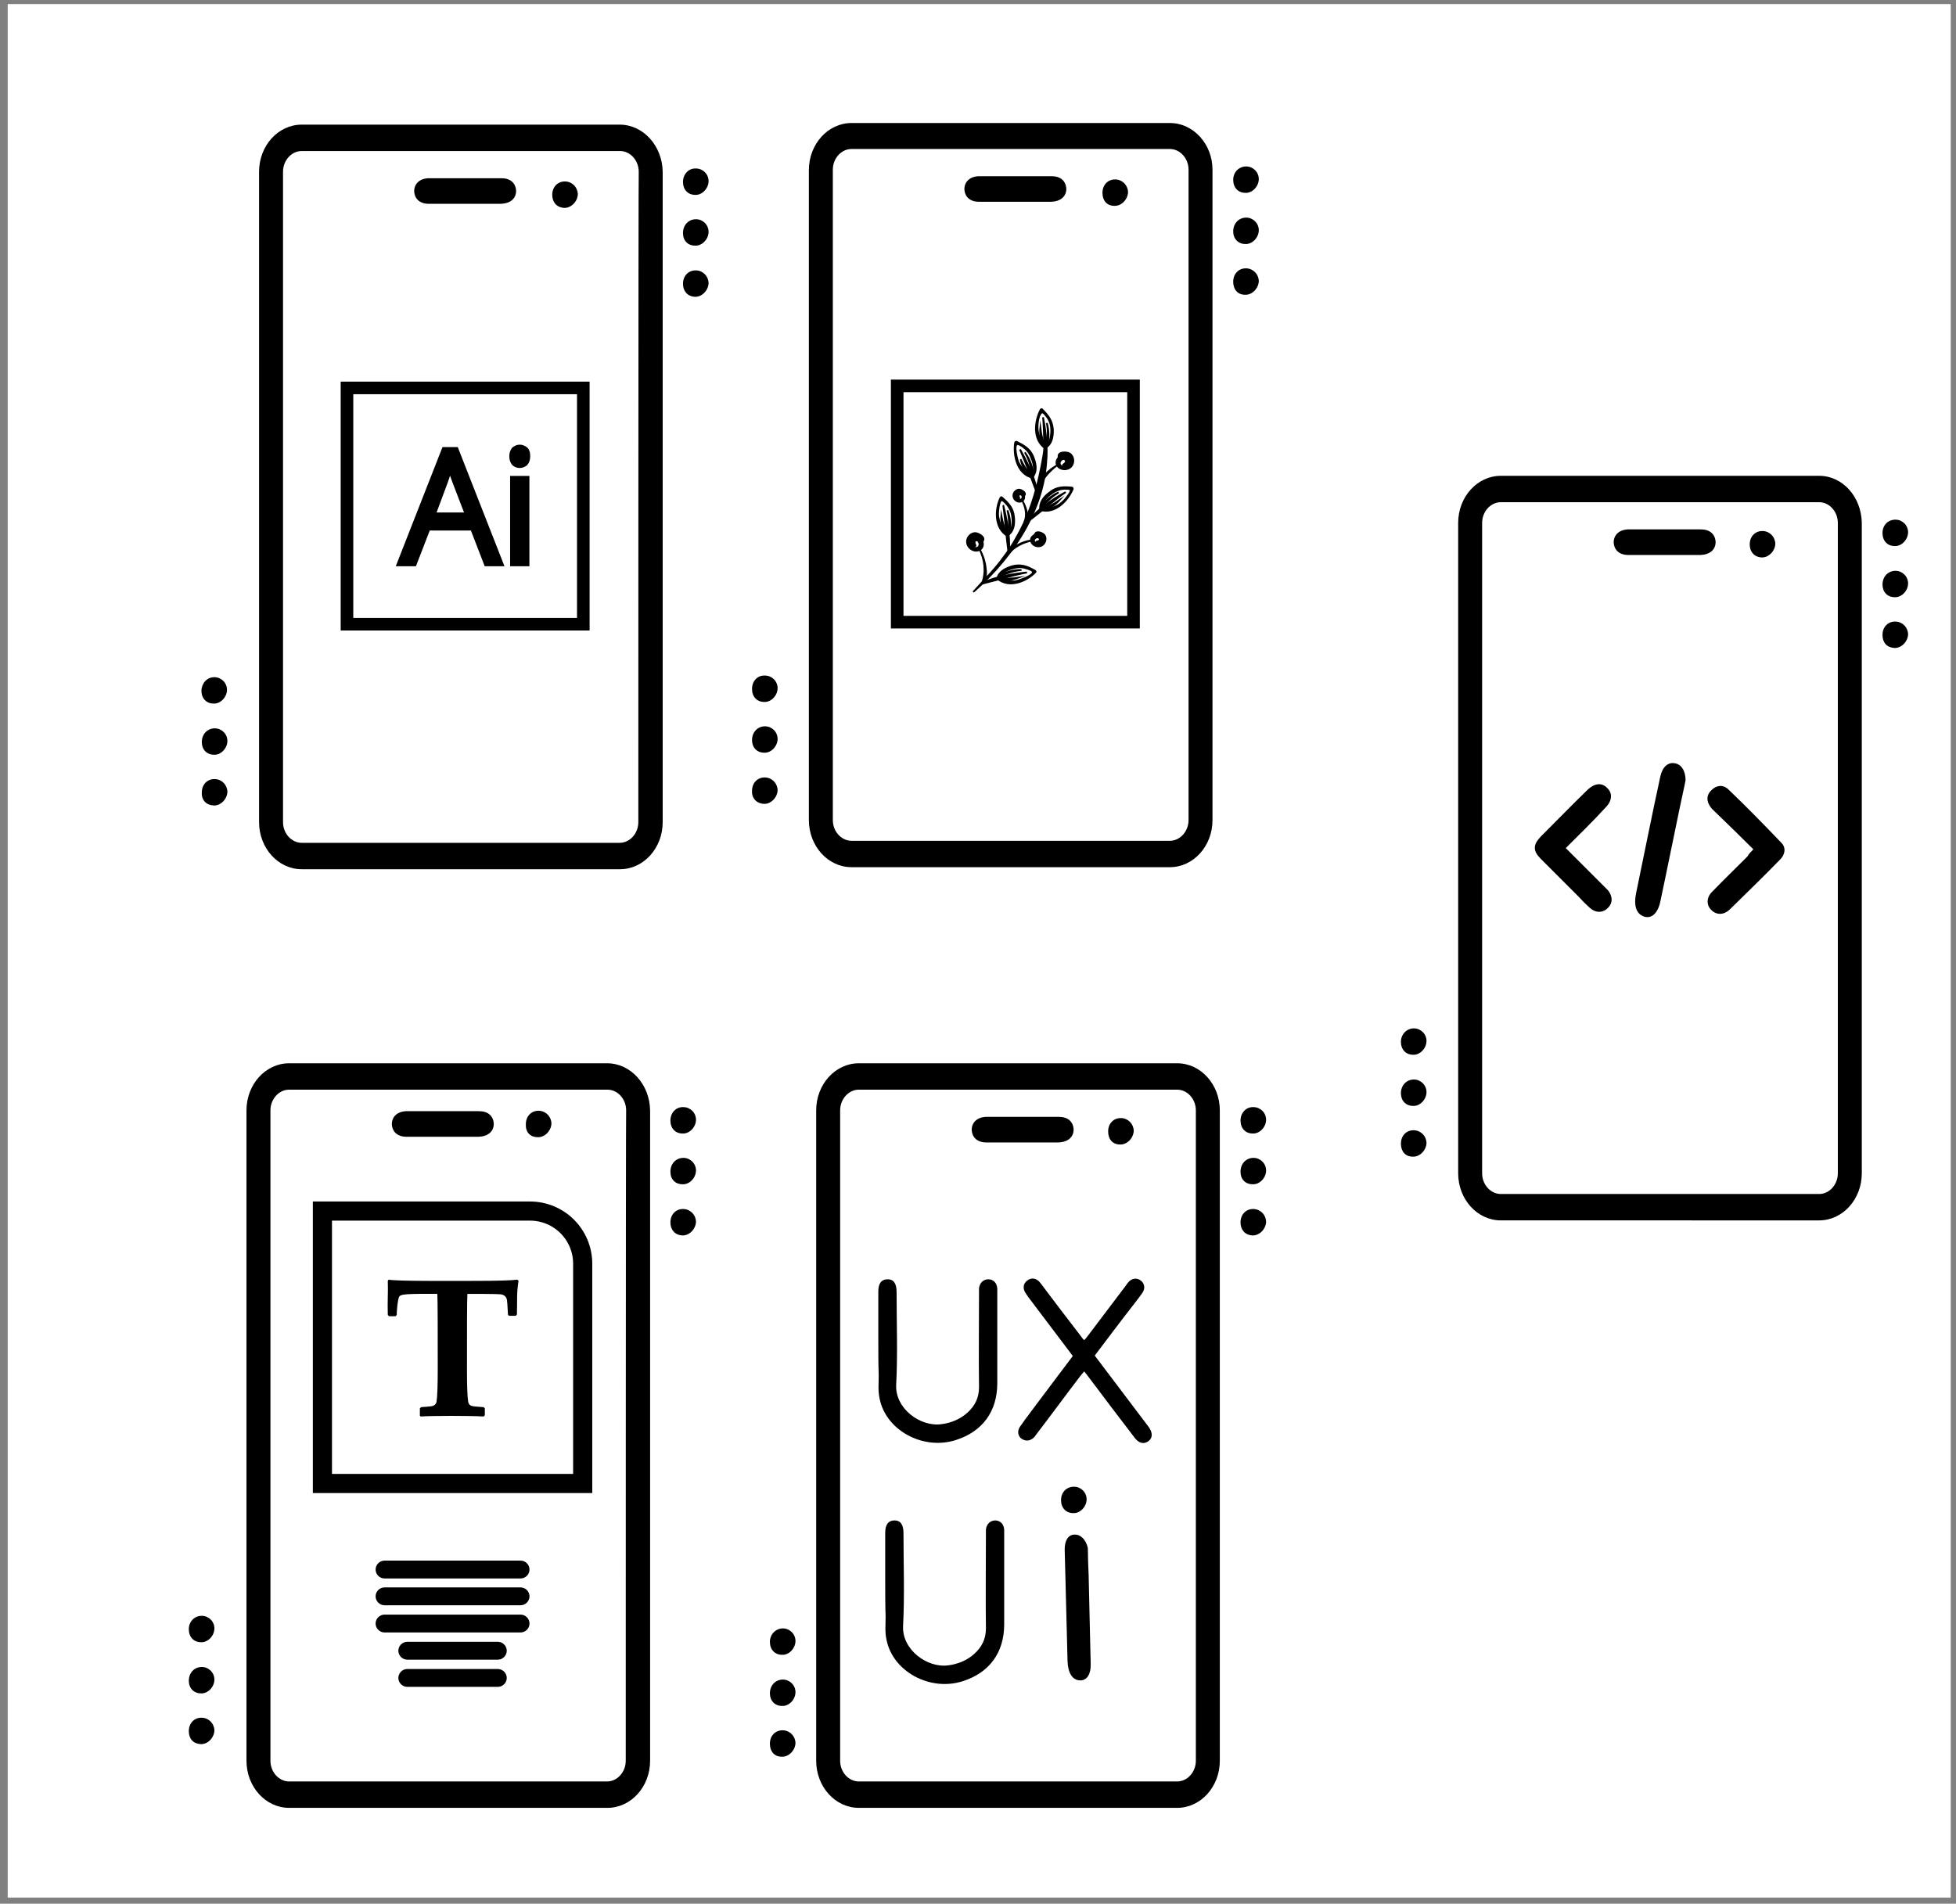 <?xml version="1.0" encoding="utf-8"?>
<!-- Generator: Adobe Illustrator 27.2.0, SVG Export Plug-In . SVG Version: 6.00 Build 0)  -->
<svg version="1.1" id="Layer_1" xmlns="http://www.w3.org/2000/svg" xmlns:xlink="http://www.w3.org/1999/xlink" x="0px" y="0px"
	 viewBox="0 0 481.7 468.9" style="enable-background:new 0 0 481.7 468.9;" xml:space="preserve">
<rect x="0" y="0" width="481.7" height="468.9" fill="#808080" stroke="none"/>
<style type="text/css">
	.st0{fill:#FFFFFF;}
	.st1{fill:none;stroke:#000000;stroke-width:4.713;stroke-linecap:round;stroke-miterlimit:10;}
	.st2{stroke:#000000;stroke-width:1.551;stroke-miterlimit:10;}
	.st3{stroke:#000000;stroke-width:0.433;stroke-miterlimit:10;}
</style>
<rect x="1.9" y="1" class="st0" width="478.5" height="466.4"/>
<path d="M385.6,208.9c3.1,3.1,6,6,8.9,8.9c0.5,0.5,1,1,1.5,1.5c1.2,1.5,1.2,3.2-0.1,4.4c-1.2,1.2-3,1.2-4.4-0.1
	c-1-0.9-1.9-1.8-2.8-2.8c-3.1-3.1-6.2-6.2-9.3-9.3c-1.9-1.9-1.9-3.4,0-5.4c3.9-3.9,7.7-7.8,11.6-11.6c1.7-1.6,3.5-1.8,4.8-0.4
	c1.4,1.3,1.2,3.2-0.4,4.8C392.3,202.3,389,205.5,385.6,208.9z"/>
<path d="M431.8,209.2c-3.2-3.2-6.3-6.2-9.4-9.2c-0.4-0.4-0.9-0.8-1.2-1.3c-1-1.4-1-2.9,0.3-4.1c1.2-1.2,2.8-1.4,4.1-0.2
	c4.5,4.3,8.8,8.7,13.1,13.2c1.2,1.2,0.9,2.9-0.3,4.1c-4.1,4.2-8.3,8.3-12.5,12.4c-1.4,1.3-3.2,1.3-4.4,0.1c-1.3-1.2-1.3-3.1,0.1-4.5
	c2.9-3,5.8-5.8,8.7-8.7C430.7,210.3,431.1,209.9,431.8,209.2z"/>
<path d="M415.1,192.2c-0.4,2.1-1,4.6-1.5,7.1c-1.6,7.6-3.1,15.2-4.7,22.7c-0.6,2.9-2.1,4.3-3.9,3.8c-2-0.6-2.7-2.6-2.1-5.7
	c2-9.6,3.9-19.3,6-28.9c0.5-2.3,1.9-3.5,3.5-3.2C414,188.2,415.1,189.8,415.1,192.2z"/>
<g>
	<path d="M448,117.2h-78.4c-5.8,0-10.5,5.2-10.5,11.6V289c0,6.4,4.7,11.6,10.5,11.6H448c5.8,0,10.5-5.2,10.5-11.6V128.8
		C458.4,122.4,453.8,117.2,448,117.2z M452.6,289c0,2.8-2.1,5.1-4.6,5.1h-78.4c-2.5,0-4.6-2.3-4.6-5.1V128.8c0-2.8,2.1-5.1,4.6-5.1
		H448c2.5,0,4.6,2.3,4.6,5.1C452.6,128.8,452.6,289,452.6,289z"/>
</g>
<path d="M409.8,136.7c-2.9,0-5.9,0-8.8,0c-2.2,0-3.5-1.2-3.6-3.1c0-1.8,1.3-3.1,3.5-3.2c6,0,12,0,18,0c2.2,0,3.5,1.2,3.6,3.1
	c0,1.9-1.4,3.1-3.7,3.2C415.8,136.7,412.8,136.7,409.8,136.7z"/>
<path class="st0" d="M466.8,128c-1.8,0-3.2,1.4-3.2,3.4c0,1.8,1.2,3.1,3,3.2c1.7,0,3.3-1.6,3.3-3.4C469.8,129.4,468.5,128,466.8,128
	z"/>
<path class="st0" d="M463.6,144c0,1.8,1.2,3.1,3,3.2c1.7,0,3.3-1.6,3.3-3.4c0-1.7-1.4-3.1-3.1-3.1C464.9,140.5,463.6,142,463.6,144z
	"/>
<path class="st0" d="M463.6,156.4c0,1.9,1.1,3.1,2.9,3.2c1.7,0.1,3.3-1.5,3.4-3.3c0-1.7-1.3-3.1-3-3.2
	C465,153,463.6,154.4,463.6,156.4z"/>
<path d="M466.8,128c1.7,0,3.1,1.4,3.1,3.1c0,1.8-1.6,3.5-3.3,3.4c-1.8,0-3-1.3-3-3.2C463.6,129.4,464.9,128,466.8,128z"/>
<path d="M463.6,144c0-2,1.4-3.4,3.2-3.4c1.7,0,3.1,1.4,3.1,3.1c0,1.8-1.6,3.5-3.3,3.4C464.8,147.1,463.6,145.8,463.6,144z"/>
<path d="M463.6,156.4c0-2,1.4-3.4,3.3-3.3c1.7,0.1,3,1.5,3,3.2c-0.1,1.8-1.7,3.4-3.4,3.3C464.7,159.5,463.6,158.3,463.6,156.4z"/>
<path class="st0" d="M348.2,253.3c-1.8,0-3.2,1.4-3.2,3.4c0,1.8,1.2,3.1,3,3.2c1.7,0,3.3-1.6,3.3-3.4
	C351.3,254.8,349.9,253.4,348.2,253.3z"/>
<path class="st0" d="M345,269.3c0,1.8,1.2,3.1,3,3.2c1.7,0,3.3-1.6,3.3-3.4c0-1.7-1.4-3.1-3.1-3.1C346.4,265.8,345,267.3,345,269.3z
	"/>
<path class="st0" d="M345,281.7c0,1.9,1.1,3.1,2.9,3.2c1.7,0.1,3.3-1.5,3.4-3.3c0-1.7-1.3-3.1-3-3.2
	C346.5,278.3,345.1,279.8,345,281.7z"/>
<path d="M348.2,253.3c1.7,0,3.1,1.4,3.1,3.1c0,1.8-1.6,3.5-3.3,3.4c-1.8,0-3-1.3-3-3.2C345,254.8,346.4,253.3,348.2,253.3z"/>
<path d="M345,269.3c0-2,1.4-3.4,3.2-3.4c1.7,0,3.1,1.4,3.1,3.1c0,1.8-1.6,3.5-3.3,3.4C346.2,272.4,345,271.1,345,269.3z"/>
<path d="M345,281.7c0-2,1.4-3.4,3.3-3.3c1.7,0.1,3,1.5,3,3.2c-0.1,1.8-1.7,3.4-3.4,3.3C346.1,284.9,345,283.6,345,281.7z"/>
<path d="M430.9,134.1c0-2,1.4-3.4,3.3-3.3c1.7,0.1,3,1.5,3,3.2c-0.1,1.8-1.7,3.4-3.4,3.3C432,137.2,430.9,135.9,430.9,134.1z"/>
<g>
	<g>
		<path d="M289.9,261.9h-78.4c-5.8,0-10.5,5.2-10.5,11.6v160.2c0,6.4,4.7,11.6,10.5,11.6h78.4c5.8,0,10.5-5.2,10.5-11.6V273.5
			C300.4,267.1,295.7,261.9,289.9,261.9z M294.5,433.7c0,2.8-2.1,5.1-4.6,5.1h-78.4c-2.5,0-4.6-2.3-4.6-5.1V273.5
			c0-2.8,2.1-5.1,4.6-5.1h78.4c2.5,0,4.6,2.3,4.6,5.1C294.5,273.5,294.5,433.7,294.5,433.7z"/>
	</g>
	<path d="M251.7,281.4c-2.9,0-5.9,0-8.8,0c-2.2,0-3.5-1.2-3.6-3.1c0-1.8,1.3-3.1,3.5-3.2c6,0,12,0,18,0c2.2,0,3.5,1.2,3.6,3.1
		c0,1.9-1.4,3.1-3.7,3.2C257.7,281.4,254.7,281.4,251.7,281.4z"/>
	<path class="st0" d="M308.7,272.7c-1.8,0-3.2,1.4-3.2,3.4c0,1.8,1.2,3.1,3,3.2c1.7,0,3.3-1.6,3.3-3.4
		C311.8,274.1,310.4,272.7,308.7,272.7z"/>
	<path class="st0" d="M305.5,288.6c0,1.8,1.2,3.1,3,3.2c1.7,0,3.3-1.6,3.3-3.4c0-1.7-1.4-3.1-3.1-3.1
		C306.9,285.2,305.5,286.6,305.5,288.6z"/>
	<path class="st0" d="M305.5,301.1c0,1.9,1.1,3.1,2.9,3.2c1.7,0.1,3.3-1.5,3.4-3.3c0-1.7-1.3-3.1-3-3.2
		C307,297.7,305.6,299.1,305.5,301.1z"/>
	<path d="M308.7,272.7c1.7,0,3.1,1.4,3.1,3.1c0,1.8-1.6,3.5-3.3,3.4c-1.8,0-3-1.3-3-3.2C305.5,274.1,306.9,272.6,308.7,272.7z"/>
	<path d="M305.5,288.6c0-2,1.4-3.4,3.2-3.4c1.7,0,3.1,1.4,3.1,3.1c0,1.8-1.6,3.5-3.3,3.4C306.7,291.7,305.5,290.5,305.5,288.6z"/>
	<path d="M305.5,301.1c0-2,1.4-3.4,3.3-3.3c1.7,0.1,3,1.5,3,3.2c-0.1,1.8-1.7,3.4-3.4,3.3C306.6,304.2,305.5,302.9,305.5,301.1z"/>
	<path class="st0" d="M192.8,401.1c-1.8,0-3.2,1.4-3.2,3.4c0,1.8,1.2,3.1,3,3.2c1.7,0,3.3-1.6,3.3-3.4
		C195.9,402.6,194.5,401.2,192.8,401.1z"/>
	<path class="st0" d="M189.6,417.1c0,1.8,1.2,3.1,3,3.2c1.7,0,3.3-1.6,3.3-3.4c0-1.7-1.4-3.1-3.1-3.1
		C191,413.6,189.6,415.1,189.6,417.1z"/>
	<path class="st0" d="M189.6,429.5c0,1.9,1.1,3.1,2.9,3.2c1.7,0.1,3.3-1.5,3.4-3.3c0-1.7-1.3-3.1-3-3.2
		C191.1,426.1,189.7,427.6,189.6,429.5z"/>
	<path d="M192.8,401.1c1.7,0,3.1,1.4,3.1,3.1c0,1.8-1.6,3.5-3.3,3.4c-1.8,0-3-1.3-3-3.2C189.6,402.6,191,401.1,192.8,401.1z"/>
	<path d="M189.6,417.1c0-2,1.4-3.4,3.2-3.4c1.7,0,3.1,1.4,3.1,3.1c0,1.8-1.6,3.5-3.3,3.4C190.8,420.2,189.6,418.9,189.6,417.1z"/>
	<path d="M189.6,429.5c0-2,1.4-3.4,3.3-3.3c1.7,0.1,3,1.5,3,3.2c-0.1,1.8-1.7,3.4-3.4,3.3C190.7,432.7,189.6,431.4,189.6,429.5z"/>
	<path d="M272.9,278.7c0-2,1.4-3.4,3.3-3.3c1.7,0.1,3,1.5,3,3.2c-0.1,1.8-1.7,3.4-3.4,3.3C274,281.9,272.9,280.6,272.9,278.7z"/>
	<path d="M269.6,333.9c3.3,4.4,6.6,8.7,9.9,13.1c1.1,1.5,2.3,3,3.4,4.5c1,1.4,1,2.7-0.1,3.5c-1.1,0.8-2.4,0.5-3.4-0.9
		c-3.9-5.1-7.8-10.2-11.6-15.3c-0.2-0.3-0.5-0.6-0.8-1c-0.4,0.5-0.7,0.8-1,1.2c-3.6,4.7-7.1,9.5-10.7,14.2c-0.2,0.3-0.5,0.7-0.7,0.9
		c-0.9,0.8-1.9,1-3,0.3c-1-0.7-1.1-2-0.4-3c0.9-1.3,1.8-2.5,2.7-3.7c3.4-4.5,6.8-9.1,10.3-13.7c-3.1-4.1-6.2-8.2-9.3-12.3
		c-0.7-1-1.5-1.9-2.2-3c-0.9-1.2-0.8-2.5,0.3-3.3c1-0.8,2.3-0.6,3.2,0.6c3.4,4.5,6.8,9,10.2,13.4c0.1,0.2,0.3,0.4,0.6,0.7
		c0.4-0.4,0.7-0.8,1-1.2c3.1-4.1,6.2-8.2,9.3-12.3c0.2-0.3,0.4-0.6,0.6-0.8c0.9-1,2.1-1.1,3-0.4c1,0.7,1.2,2,0.4,3.1
		c-0.7,1-1.4,1.9-2.1,2.8C275.9,325.5,272.8,329.7,269.6,333.9z"/>
	<path d="M216.3,330.3c0-4.1,0-8.1,0-12.2c0-2,0.8-3,2.3-3c1.5,0,2.2,1.1,2.2,3.1c0,7.6,0.3,15.3-0.1,22.9
		c-0.3,5.8,5.9,10.4,11.1,9.7c2.4-0.3,4.6-1.2,6.4-2.8c1.9-1.7,2.9-3.7,2.9-6.3c-0.1-7.7,0-15.4,0-23.1c0-0.4,0-0.9,0-1.3
		c0.2-1.4,1.1-2.2,2.4-2.2c1.2,0.1,2,0.9,2.1,2.3c0,4,0,8,0,12.1c0,3.7,0,7.4,0,11.2c0,6.9-3.6,11.9-10.2,14
		c-8.1,2.6-17.3-2.4-18.8-10.3c-0.4-1.8-0.2-3.8-0.2-5.6C216.3,335.9,216.3,333.1,216.3,330.3z"/>
	<path d="M218,389.7c0-4.1,0-8.1,0-12.2c0-2,0.8-3,2.3-3c1.5,0,2.2,1.1,2.2,3.1c0,7.6,0.3,15.3-0.1,22.9c-0.3,5.8,5.9,10.4,11.1,9.7
		c2.4-0.3,4.6-1.2,6.4-2.8c1.9-1.7,2.9-3.7,2.9-6.3c-0.1-7.7,0-15.4,0-23.1c0-0.4,0-0.9,0-1.3c0.2-1.4,1.1-2.2,2.4-2.2
		c1.2,0.1,2,0.9,2.1,2.3c0,4,0,8,0,12.1c0,3.7,0,7.4,0,11.2c0,6.9-3.6,11.9-10.2,14c-8.1,2.6-17.3-2.4-18.8-10.3
		c-0.4-1.8-0.2-3.8-0.2-5.6C218,395.3,218,392.5,218,389.7z"/>
	<path d="M267.9,381.3c0,2,0.1,4.4,0.2,6.8c0.2,7.2,0.3,14.4,0.5,21.6c0.1,2.8-1,4.3-2.7,4.2c-1.8-0.1-2.9-1.8-3-4.8
		c-0.2-9.2-0.5-18.4-0.7-27.5c0-2.2,0.9-3.6,2.4-3.6C266,377.9,267.4,379.1,267.9,381.3z"/>
	<path d="M264.5,366.2c1.7,0,3.1,1.4,3.1,3.1c0,1.8-1.6,3.5-3.3,3.4c-1.8,0-3-1.3-3-3.2C261.3,367.6,262.6,366.2,264.5,366.2z"/>
</g>
<g id="Layer_1_00000083798817603948665370000007440060704718815898_">
</g>
<g>
	<g>
		<path d="M149.5,261.9H71.2c-5.8,0-10.5,5.2-10.5,11.6v160.2c0,6.4,4.7,11.6,10.5,11.6h78.4c5.8,0,10.5-5.2,10.5-11.6V273.5
			C160,267.1,155.3,261.9,149.5,261.9z M154.1,433.7c0,2.8-2.1,5.1-4.6,5.1H71.2c-2.5,0-4.6-2.3-4.6-5.1V273.5
			c0-2.8,2.1-5.1,4.6-5.1h78.4c2.5,0,4.6,2.3,4.6,5.1C154.1,273.5,154.1,433.7,154.1,433.7z"/>
	</g>
	<path d="M108.9,280c-2.9,0-5.9,0-8.8,0c-2.2,0-3.5-1.2-3.6-3.1c0-1.8,1.3-3.1,3.5-3.2c6,0,12,0,18,0c2.2,0,3.5,1.2,3.6,3.1
		c0,1.9-1.4,3.1-3.7,3.2C114.9,280,111.9,280,108.9,280z"/>
	<path class="st0" d="M168.3,272.7c-1.8,0-3.2,1.4-3.2,3.4c0,1.8,1.2,3.1,3,3.2c1.7,0,3.3-1.6,3.3-3.4
		C171.4,274.1,170,272.7,168.3,272.7z"/>
	<path class="st0" d="M165.1,288.6c0,1.8,1.2,3.1,3,3.2c1.7,0,3.3-1.6,3.3-3.4c0-1.7-1.4-3.1-3.1-3.1
		C166.5,285.2,165.1,286.6,165.1,288.6z"/>
	<path class="st0" d="M165.1,301.1c0,1.9,1.1,3.1,2.9,3.2c1.7,0.1,3.3-1.5,3.4-3.3c0-1.7-1.3-3.1-3-3.2
		C166.6,297.7,165.1,299.1,165.1,301.1z"/>
	<path d="M168.3,272.7c1.7,0,3.1,1.4,3.1,3.1c0,1.8-1.6,3.5-3.3,3.4c-1.8,0-3-1.3-3-3.2C165.1,274.1,166.5,272.6,168.3,272.7z"/>
	<path d="M165.1,288.6c0-2,1.4-3.4,3.2-3.4c1.7,0,3.1,1.4,3.1,3.1c0,1.8-1.6,3.5-3.3,3.4C166.3,291.7,165.1,290.5,165.1,288.6z"/>
	<path d="M165.1,301.1c0-2,1.4-3.4,3.3-3.3c1.7,0.1,3,1.5,3,3.2c-0.1,1.8-1.7,3.4-3.4,3.3C166.2,304.2,165.1,302.9,165.1,301.1z"/>
	<path class="st0" d="M49.7,398c-1.8,0-3.2,1.4-3.2,3.4c0,1.8,1.2,3.1,3,3.2c1.7,0,3.3-1.6,3.3-3.4C52.8,399.4,51.4,398,49.7,398z"
		/>
	<path class="st0" d="M46.5,414c0,1.8,1.2,3.1,3,3.2c1.7,0,3.3-1.6,3.3-3.4c0-1.7-1.4-3.1-3.1-3.1C47.9,410.5,46.5,412,46.5,414z"/>
	<path class="st0" d="M46.5,426.4c0,1.9,1.1,3.1,2.9,3.2c1.7,0.1,3.3-1.5,3.4-3.3c0-1.7-1.3-3.1-3-3.2C48,423,46.6,424.4,46.5,426.4
		z"/>
	<path d="M49.7,398c1.7,0,3.1,1.4,3.1,3.1c0,1.8-1.6,3.5-3.3,3.4c-1.8,0-3-1.3-3-3.2C46.5,399.4,47.9,398,49.7,398z"/>
	<path d="M46.5,414c0-2,1.4-3.4,3.2-3.4c1.7,0,3.1,1.4,3.1,3.1c0,1.8-1.6,3.5-3.3,3.4C47.7,417.1,46.5,415.8,46.5,414z"/>
	<path d="M46.5,426.4c0-2,1.4-3.4,3.3-3.3c1.7,0.1,3,1.5,3,3.2c-0.1,1.8-1.7,3.4-3.4,3.3C47.6,429.5,46.5,428.3,46.5,426.4z"/>
	<path d="M95.5,323.9l0.3,0.3h1.6l0.3-0.3c0-0.9,0.2-3.7,0.6-4.5c0.1-0.2,0.3-0.3,0.6-0.4c1-0.4,6.8-0.3,8.8-0.3
		c0.1,1.2,0.1,10.4,0.1,18.6c0,4.1-0.1,6.8-0.3,8c-0.1,0.5-0.4,0.8-0.9,1c-0.3,0.1-1.2,0.2-2.9,0.3l-0.3,0.3v1.8l0.2,0.2
		c3.1-0.2,12.1-0.2,15.5,0l0.3-0.3v-1.7l-0.3-0.3c-1.7-0.1-2.7-0.2-2.9-0.3c-0.5-0.1-0.8-0.5-0.9-1c-0.2-1.2-0.3-3.9-0.3-8
		c0-8.2,0-17.3,0.1-18.6c1.6,0,7.4,0,8.1,0.1c0.9,0.1,1.4,0.5,1.6,1.2c0.1,0.4,0.2,1.7,0.3,3.9l0.3,0.2h1.6l0.3-0.3
		c0.1-3.5-0.1-5.4,0.4-8.3l-0.3-0.3c-1.5,0.2-5.1,0.3-10.8,0.3c-6,0-18.9,0.1-20.9-0.3l-0.2,0.3C95.6,318.7,95.4,320.3,95.5,323.9z"
		/>
	<path d="M100.3,415.5h22.3c1.2,0,2.2-1,2.2-2.2s-1-2.2-2.2-2.2h-22.3c-1.2,0-2.2,1-2.2,2.2S99.1,415.5,100.3,415.5z"/>
	<path d="M100.3,408.8h22.3c1.2,0,2.2-1,2.2-2.2s-1-2.2-2.2-2.2h-22.3c-1.2,0-2.2,1-2.2,2.2S99.1,408.8,100.3,408.8z"/>
	<path d="M94.7,402.1h33.5c1.2,0,2.2-1,2.2-2.2s-1-2.2-2.2-2.2H94.7c-1.2,0-2.2,1-2.2,2.2S93.5,402.1,94.7,402.1z"/>
	<path d="M94.7,395.4h33.5c1.2,0,2.2-1,2.2-2.2s-1-2.2-2.2-2.2H94.7c-1.2,0-2.2,1-2.2,2.2S93.5,395.4,94.7,395.4z"/>
	<path d="M94.7,388.8h33.5c1.2,0,2.2-1,2.2-2.2c0-1.2-1-2.2-2.2-2.2H94.7c-1.2,0-2.2,1-2.2,2.2C92.5,387.8,93.5,388.8,94.7,388.8z"
		/>
	<path class="st1" d="M143.5,365.4H79.4v-67.1h51.1c7.2,0,13,5.8,13,13V365.4z"/>
	<path d="M129.5,276.9c0-2,1.4-3.4,3.3-3.3c1.7,0.1,3,1.5,3,3.2c-0.1,1.8-1.7,3.4-3.4,3.3C130.5,280.1,129.4,278.8,129.5,276.9z"/>
</g>
<g>
	<g>
		<path d="M152.6,30.7H74.3c-5.8,0-10.5,5.2-10.5,11.6v160.2c0,6.4,4.7,11.6,10.5,11.6h78.4c5.8,0,10.5-5.2,10.5-11.6V42.3
			C163.1,35.9,158.4,30.7,152.6,30.7z M157.2,202.5c0,2.8-2.1,5.1-4.6,5.1H74.3c-2.5,0-4.6-2.3-4.6-5.1V42.3c0-2.8,2.1-5.1,4.6-5.1
			h78.4c2.5,0,4.6,2.3,4.6,5.1C157.2,42.3,157.2,202.5,157.2,202.5z"/>
	</g>
	<path d="M114.4,50.2c-2.9,0-5.9,0-8.8,0c-2.2,0-3.5-1.2-3.6-3.1c0-1.8,1.3-3.1,3.5-3.2c6,0,12,0,18,0c2.2,0,3.5,1.2,3.6,3.1
		c0,1.9-1.4,3.1-3.7,3.2C120.4,50.2,117.4,50.2,114.4,50.2z"/>
	<path class="st0" d="M171.4,41.5c-1.8,0-3.2,1.4-3.2,3.4c0,1.8,1.2,3.1,3,3.2c1.7,0,3.3-1.6,3.3-3.4
		C174.5,42.9,173.1,41.5,171.4,41.5z"/>
	<path class="st0" d="M168.2,57.4c0,1.8,1.2,3.1,3,3.2c1.7,0,3.3-1.6,3.3-3.4c0-1.7-1.4-3.1-3.1-3.1C169.6,54,168.2,55.4,168.2,57.4
		z"/>
	<path class="st0" d="M168.2,69.9c0,1.9,1.1,3.1,2.9,3.2c1.7,0.1,3.3-1.5,3.4-3.3c0-1.7-1.3-3.1-3-3.2
		C169.7,66.5,168.3,67.9,168.2,69.9z"/>
	<path d="M171.4,41.5c1.7,0,3.1,1.4,3.1,3.1c0,1.8-1.6,3.5-3.3,3.4c-1.8,0-3-1.3-3-3.2C168.2,42.9,169.6,41.4,171.4,41.5z"/>
	<path d="M168.2,57.4c0-2,1.4-3.4,3.2-3.4c1.7,0,3.1,1.4,3.1,3.1c0,1.8-1.6,3.5-3.3,3.4C169.4,60.5,168.2,59.3,168.2,57.4z"/>
	<path d="M168.2,69.9c0-2,1.4-3.4,3.3-3.3c1.7,0.1,3,1.5,3,3.2c-0.1,1.8-1.7,3.4-3.4,3.3C169.3,73,168.2,71.7,168.2,69.9z"/>
	<path class="st0" d="M52.8,166.8c-1.8,0-3.2,1.4-3.2,3.4c0,1.8,1.2,3.1,3,3.2c1.7,0,3.3-1.6,3.3-3.4
		C55.9,168.2,54.5,166.8,52.8,166.8z"/>
	<path class="st0" d="M49.7,182.8c0,1.8,1.2,3.1,3,3.2c1.7,0,3.3-1.6,3.3-3.4c0-1.7-1.4-3.1-3.1-3.1C51,179.3,49.7,180.8,49.7,182.8
		z"/>
	<path class="st0" d="M49.7,195.2c0,1.9,1.1,3.1,2.9,3.2c1.7,0.1,3.3-1.5,3.4-3.3c0-1.7-1.3-3.1-3-3.2
		C51.1,191.8,49.7,193.2,49.7,195.2z"/>
	<path d="M52.8,166.8c1.7,0,3.1,1.4,3.1,3.1c0,1.8-1.6,3.5-3.3,3.4c-1.8,0-3-1.3-3-3.2C49.7,168.2,51,166.8,52.8,166.8z"/>
	<path d="M49.7,182.8c0-2,1.4-3.4,3.2-3.4c1.7,0,3.1,1.4,3.1,3.1c0,1.8-1.6,3.5-3.3,3.4C50.9,185.9,49.7,184.6,49.7,182.8z"/>
	<path d="M49.7,195.2c0-2,1.4-3.4,3.3-3.3c1.7,0.1,3,1.5,3,3.2c-0.1,1.8-1.7,3.4-3.4,3.3C50.8,198.3,49.6,197.1,49.7,195.2z"/>
	<path d="M136,48c0-2,1.4-3.4,3.3-3.3c1.7,0.1,3,1.5,3,3.2c-0.1,1.8-1.7,3.4-3.4,3.3C137.1,51.1,136,49.8,136,48z"/>
	<g id="Lag_2_00000047754391971839130120000013374328662695190680_">
		<rect x="83.9" y="90.9" class="st0" width="61.3" height="61.3"/>
	</g>
	<g id="Lag_3_00000120558704600256206830000001287121323033044910_">
		<g>
			<path d="M142.1,97.1v55.1H87V97.1H142.1 M145.2,94H83.9v61.3h61.3V94L145.2,94z"/>
		</g>
		<g>
			<path class="st2" d="M119.9,138.7l-3.4-8.8h-11.2l-3.4,8.8h-3.3l10.9-27.8h2.7l10.9,27.8C123.1,138.7,119.9,138.7,119.9,138.7z
				 M115.4,127l-3.3-8.6c-0.4-1.1-0.9-2.4-1.3-4c-0.3,1.2-0.7,2.6-1.2,4l-3.2,8.6H115.4z"/>
			<path class="st2" d="M126.2,112.4c0-0.7,0.2-1.2,0.5-1.6c0.4-0.3,0.8-0.5,1.3-0.5c0.5,0,0.9,0.2,1.3,0.5c0.4,0.3,0.5,0.9,0.5,1.6
				c0,0.7-0.2,1.2-0.5,1.6c-0.4,0.3-0.8,0.5-1.3,0.5c-0.5,0-1-0.2-1.3-0.5C126.4,113.6,126.2,113.1,126.2,112.4z M129.6,138.7h-3.2
				V118h3.2V138.7z"/>
		</g>
	</g>
</g>
<g>
	<g id="Lag_2_00000133487393355763779790000008029259260115639984_">
		<rect x="220.5" y="91.7" class="st0" width="61.3" height="61.3"/>
	</g>
	<g>
		<path d="M288.1,30.3h-78.4c-5.8,0-10.5,5.2-10.5,11.6V202c0,6.4,4.7,11.6,10.5,11.6h78.4c5.8,0,10.5-5.2,10.5-11.6V41.8
			C298.6,35.5,293.9,30.3,288.1,30.3z M292.7,202c0,2.8-2.1,5.1-4.6,5.1h-78.4c-2.5,0-4.6-2.3-4.6-5.1V41.8c0-2.8,2.1-5.1,4.6-5.1
			h78.4c2.5,0,4.6,2.3,4.6,5.1C292.7,41.8,292.7,202,292.7,202z"/>
	</g>
	<g>
		<g>
			<g>
				<path class="st3" d="M239.8,145.7c2.5-2.8,5.2-5.4,7.4-8.5c2-2.6,3.6-5.5,5-8.4c2.7-5.9,4.1-12.2,5.1-18.7c0-0.2,0.4-0.2,0.4,0
					C258.3,124.1,249.9,136.8,239.8,145.7C239.8,145.8,239.8,145.8,239.8,145.7L239.8,145.7z"/>
			</g>
			<g>
				<g>
					<path class="st3" d="M257.4,110.3c1.2-1.2,1.5-2.7,1.5-4.4c0-1.1-0.3-2.1-0.9-3c-0.4-0.5-1.1-1.7-1.6-1.2
						c-0.9,0.9-1,3.5-0.8,4.6c0.3,1.5,0.9,2.9,1.9,4c0.1,0.1-0.1,0.2-0.1,0.1c-3.1-2.1-2.6-6.7-1.1-9.5c0.1-0.1,0.2-0.2,0.3-0.1
						c1.6,1.6,2.6,2.9,2.7,5.2C259.3,107.7,259,109.5,257.4,110.3C257.4,110.4,257.3,110.3,257.4,110.3L257.4,110.3z"/>
				</g>
				<g>
					<path class="st3" d="M256.9,103c0.7,3.6,1.1,7.4,0.6,11.1c0,0.1-0.2,0.1-0.2,0C257.1,110.3,257.2,106.7,256.9,103
						C256.8,103,256.9,102.9,256.9,103L256.9,103z"/>
				</g>
				<g>
					<path class="st3" d="M257.8,104.2c0.5,1.8,0.6,4,0,5.8c0,0.1-0.1,0-0.1,0C258,108,258.2,106.2,257.8,104.2
						C257.8,104.2,257.8,104.2,257.8,104.2L257.8,104.2z"/>
				</g>
				<g>
					<path class="st3" d="M256.2,105.4c0.2,1.6,0.5,3,1.1,4.5c0,0.1-0.1,0.2-0.2,0.1c-0.5-0.6-0.7-1.3-0.8-2.1
						C256.2,107.1,256.1,106.3,256.2,105.4C256.2,105.4,256.2,105.4,256.2,105.4L256.2,105.4z"/>
				</g>
			</g>
			<g>
				<g>
					<path class="st3" d="M254.1,117.5c0.8-1.6,0.6-3.1-0.1-4.7c-0.3-0.9-0.8-1.7-1.5-2.3c-0.4-0.3-1.3-1.1-1.9-1.1
						c-1.1,0-0.1,3.9,0.2,4.5C251.6,115.4,252.8,116.6,254.1,117.5c0.2,0,0.2,0.2,0,0.1c-3.6-0.9-4.6-5.5-4.1-8.6
						c0-0.1,0.2-0.2,0.3-0.2c1.8,0.9,3.3,1.7,4.1,3.6c0.7,1.7,1.1,3.6-0.1,5.1C254.2,117.6,254.1,117.5,254.1,117.5L254.1,117.5z"/>
				</g>
				<g>
					<path class="st3" d="M251.2,110.7c1.8,3.2,3.5,6.6,4.2,10.3c0,0.1-0.1,0.1-0.2,0C253.9,117.6,252.7,114.1,251.2,110.7
						C251.2,110.7,251.2,110.7,251.2,110.7L251.2,110.7z"/>
				</g>
				<g>
					<path class="st3" d="M252.5,111.6c1.1,1.6,1.9,3.5,1.9,5.5c0,0.1-0.1,0.1-0.1,0C253.9,115.1,253.5,113.3,252.5,111.6
						C252.5,111.6,252.5,111.5,252.5,111.6L252.5,111.6z"/>
				</g>
				<g>
					<path class="st3" d="M251.4,113.3c0.7,1.4,1.5,2.7,2.5,3.9c0.1,0.1,0,0.2-0.1,0.1C252.5,116.6,251.7,114.6,251.4,113.3
						C251.4,113.3,251.4,113.2,251.4,113.3L251.4,113.3z"/>
				</g>
			</g>
			<g>
				<g>
					<path class="st3" d="M248.1,131.9c1.1-1.3,1.4-2.8,1.2-4.5c-0.1-1-0.4-1.9-1-2.7c-0.2-0.3-1.2-1.6-1.7-1.5
						c-0.4,0.1-0.7,1.7-0.7,2c-0.1,0.8-0.2,1.6,0,2.4c0.3,1.6,1.1,3.1,2.3,4.2c0.1,0.1,0,0.2-0.1,0.2c-3.2-1.9-3.1-6.5-1.7-9.4
						c0.1-0.1,0.2-0.2,0.3-0.1c1.6,1.4,2.8,2.6,3,4.8C249.9,129,249.7,130.9,248.1,131.9C248.1,132,248,131.9,248.1,131.9
						L248.1,131.9z"/>
				</g>
				<g>
					<path class="st3" d="M247.1,124.6c0.9,3.6,1.6,7.3,1.4,11c0,0.1-0.2,0.1-0.2,0C247.8,131.9,247.6,128.3,247.1,124.6
						C247,124.6,247.1,124.6,247.1,124.6L247.1,124.6z"/>
				</g>
				<g>
					<path class="st3" d="M248.1,125.7c0.7,1.8,0.9,3.9,0.4,5.8c0,0.1-0.1,0-0.1,0C248.5,129.5,248.6,127.7,248.1,125.7
						C248.1,125.7,248.1,125.7,248.1,125.7L248.1,125.7z"/>
				</g>
				<g>
					<path class="st3" d="M246.6,127.1c0.3,1.5,0.7,3,1.4,4.4c0,0.1-0.1,0.2-0.1,0.1C246.8,130.6,246.5,128.5,246.6,127.1
						C246.6,127.1,246.6,127.1,246.6,127.1L246.6,127.1z"/>
				</g>
			</g>
			<g>
				<g>
					<path class="st3" d="M256.2,125.6c-0.3-1.8,0.9-3.3,2.3-4.3c1.7-1.4,3.4-1.4,5.5-1.2c0.1,0,0.2,0.2,0.2,0.3
						C263,123.3,259.8,126.7,256.2,125.6c0,0.1-0.1-0.1,0.1-0.1c1.4,0,2.8-0.3,4-0.9c0.8-0.4,1.5-1,2.1-1.7c0.3-0.4,1.4-1.7,1.3-2.2
						c-0.1-0.4-1.5-0.3-1.8-0.3c-1,0.1-1.8,0.4-2.7,1c-1.5,1-2.6,2.4-2.8,4.3C256.3,125.7,256.2,125.7,256.2,125.6L256.2,125.6z"/>
				</g>
				<g>
					<path class="st3" d="M262.3,121.3c-3,2.1-5.8,4.6-8.7,6.8c-0.1,0.1-0.2,0-0.1-0.1C255.9,125.2,259,123.1,262.3,121.3
						C262.3,121.2,262.3,121.3,262.3,121.3L262.3,121.3z"/>
				</g>
				<g>
					<path class="st3" d="M260.7,121.3c-1.7,1-3,2.3-4.3,3.8c0,0-0.1,0-0.1,0C257.3,123.4,258.9,122.1,260.7,121.3
						C260.7,121.3,260.7,121.3,260.7,121.3L260.7,121.3z"/>
				</g>
				<g>
					<path class="st3" d="M260.8,123.3c-0.9,1-2.7,2.3-4.1,2.3c-0.1,0-0.1-0.1,0-0.2C258.1,124.9,259.5,124.2,260.8,123.3
						C260.8,123.3,260.8,123.3,260.8,123.3L260.8,123.3z"/>
				</g>
			</g>
			<g>
				<g>
					<path class="st3" d="M245.6,142.5c0.4-1.7,2-2.5,3.6-3c2.2-0.6,3.8,0,5.7,1.1c0.1,0.1,0.2,0.2,0.1,0.3
						C252.8,143.2,248.5,145,245.6,142.5c-0.1,0,0-0.1,0.1-0.1c1.3,0.6,2.7,0.9,4.2,0.8c0.8-0.1,5.1-1.5,4.4-2.5
						c-0.2-0.3-1.1-0.6-1.5-0.7c-0.9-0.3-1.7-0.4-2.6-0.2c-1.8,0.3-3.6,1.1-4.5,2.8C245.7,142.6,245.6,142.6,245.6,142.5
						L245.6,142.5z"/>
				</g>
				<g>
					<path class="st3" d="M252.9,141c-3.6,0.7-7.1,1.8-10.8,2.7c-0.1,0-0.1-0.1,0-0.2C245.5,142,249.2,141.4,252.9,141
						C252.9,141,252.9,141,252.9,141L252.9,141z"/>
				</g>
				<g>
					<path class="st3" d="M251.4,140.4c-2,0.2-3.7,0.9-5.5,1.7c0,0-0.1-0.1,0-0.1C247.5,140.9,249.5,140.4,251.4,140.4
						C251.5,140.4,251.5,140.4,251.4,140.4L251.4,140.4z"/>
				</g>
				<g>
					<path class="st3" d="M250.7,142.3c-0.8,0.3-1.7,0.5-2.5,0.6c-0.7,0.1-1.5,0.1-2.1-0.2c-0.1,0-0.1-0.2,0-0.2
						C247.7,142.7,249.2,142.5,250.7,142.3C250.7,142.3,250.7,142.3,250.7,142.3L250.7,142.3z"/>
				</g>
			</g>
			<g>
				<g>
					<path class="st3" d="M260.7,114.4c-0.9,0.5-1.6,1.2-2.3,1.9c-1.4,1.4-2,2.6-2.3,4.5c0,0.1-0.2,0.1-0.2,0
						C255.2,118.2,258.6,115.5,260.7,114.4C260.7,114.3,260.7,114.4,260.7,114.4L260.7,114.4z"/>
				</g>
				<g>
					<path class="st3" d="M260.7,112.5c-0.2-1.3,2-1.2,2.7-0.8c1.1,0.7,1.2,2.3,0.4,3.2c-0.9,1-2.7,0.9-3.4-0.2
						c-0.8-1.3,0.7-2.9,2.1-2.4c0.7,0.2,1.1,1,0.9,1.7c-0.2,0.6-0.9,1.1-1.5,0.6c-0.1-0.1-0.1-0.2,0-0.2c0.4-0.2,0.9-0.8,0.4-1.2
						c-0.5-0.4-1.1,0.1-1.3,0.6c-0.3,1.1,1.2,1.4,1.9,1.1c0.8-0.4,1-1.5,0.5-2.2C263.1,111.7,261.2,111.4,260.7,112.5
						C260.8,112.5,260.8,112.5,260.7,112.5L260.7,112.5z"/>
				</g>
			</g>
			<g>
				<g>
					<path class="st3" d="M241.1,135c0.8,1.4,1.4,3,1.6,4.6c0.2,1.2,0.3,3.2-0.6,4.1c-0.1,0.1-0.2,0-0.2-0.1
						C242.9,140.7,242.5,137.7,241.1,135C241.1,135,241.1,135,241.1,135L241.1,135z"/>
				</g>
				<g>
					<path class="st3" d="M242,133.3c0.8-1-1.1-2-1.9-2c-1.3,0.1-2.2,1.4-1.9,2.6c0.3,1.3,1.9,2.2,3.1,1.5c1.3-0.7,0.8-2.9-0.6-3.2
						c-0.7-0.1-1.5,0.3-1.6,1c-0.2,0.6,0.3,1.4,1,1.3c0.1,0,0.2-0.1,0.1-0.2c-0.2-0.4-0.4-1.1,0.2-1.2c0.6-0.1,0.9,0.7,0.8,1.2
						c-0.3,1.1-1.7,0.7-2.2,0c-0.5-0.8-0.1-1.8,0.6-2.2C240.3,131.5,242.1,132.1,242,133.3C241.9,133.3,242,133.3,242,133.3
						L242,133.3z"/>
				</g>
			</g>
			<g>
				<g>
					<path class="st3" d="M254.3,133.1c-2.2,0.4-4.7,1.6-6,3.4c0,0.1-0.2,0-0.1-0.1c0.2-1,1.5-1.6,2.3-2.1
						C251.6,133.7,252.9,133.2,254.3,133.1C254.3,133,254.3,133.1,254.3,133.1L254.3,133.1z"/>
				</g>
				<g>
					<path class="st3" d="M254.9,131.6c0.3-1,1.9-0.3,2.3,0.2c0.6,0.9,0.2,2.1-0.7,2.6c-1,0.5-2.4-0.1-2.6-1.2
						c-0.2-1.2,1.5-2,2.4-1.2c0.4,0.4,0.6,1.1,0.2,1.6c-0.3,0.4-1,0.5-1.3,0c0-0.1,0-0.2,0.1-0.2c0.4,0,1-0.3,0.7-0.8
						c-0.3-0.4-0.9-0.3-1.2,0.1c-0.6,0.8,0.5,1.5,1.2,1.4c0.8-0.1,1.2-0.8,1.1-1.6C257,131.8,255.7,130.9,254.9,131.6
						C255,131.6,254.9,131.6,254.9,131.6L254.9,131.6z"/>
				</g>
			</g>
			<g>
				<g>
					<path class="st3" d="M251.7,123.2c0.8,1.4,2,4.1,0.7,5.5c0,0.1-0.1,0-0.1-0.1C253,126.8,252.6,124.9,251.7,123.2
						C251.7,123.2,251.7,123.2,251.7,123.2L251.7,123.2z"/>
				</g>
				<g>
					<path class="st3" d="M252.3,122c0.5-0.7-0.8-1.4-1.4-1.4c-0.9,0.1-1.5,1-1.3,1.8c0.2,0.9,1.3,1.5,2.1,1c0.9-0.5,0.6-2-0.4-2.2
						c-0.5-0.1-1,0.2-1.1,0.7c-0.1,0.4,0.2,1,0.7,0.9c0.1,0,0.1-0.1,0.1-0.2c-0.2-0.3-0.3-0.8,0.2-0.8c0.4-0.1,0.7,0.4,0.6,0.8
						c-0.2,0.8-1.2,0.5-1.5,0c-0.3-0.5-0.1-1.2,0.4-1.5C251.1,120.8,252.4,121.2,252.3,122C252.3,122,252.3,122,252.3,122L252.3,122
						z"/>
				</g>
			</g>
		</g>
	</g>
	<path d="M249.9,49.7c-2.9,0-5.9,0-8.8,0c-2.2,0-3.5-1.2-3.6-3.1c0-1.8,1.3-3.1,3.5-3.2c6,0,12,0,18,0c2.2,0,3.5,1.2,3.6,3.1
		c0,1.9-1.4,3.1-3.7,3.2C255.9,49.7,252.9,49.7,249.9,49.7z"/>
	<path class="st0" d="M306.9,41c-1.8,0-3.2,1.4-3.2,3.4c0,1.8,1.2,3.1,3,3.2c1.7,0,3.3-1.6,3.3-3.4C310,42.5,308.6,41,306.9,41z"/>
	<path class="st0" d="M303.7,57c0,1.8,1.2,3.1,3,3.2c1.7,0,3.3-1.6,3.3-3.4c0-1.7-1.4-3.1-3.1-3.1C305.1,53.5,303.7,55,303.7,57z"/>
	<path class="st0" d="M303.7,69.4c0,1.9,1.1,3.1,2.9,3.2c1.7,0.1,3.3-1.5,3.4-3.3c0-1.7-1.3-3.1-3-3.2
		C305.2,66,303.8,67.4,303.7,69.4z"/>
	<path d="M306.9,41c1.7,0,3.1,1.4,3.1,3.1c0,1.8-1.6,3.5-3.3,3.4c-1.8,0-3-1.3-3-3.2C303.7,42.4,305.1,41,306.9,41z"/>
	<path d="M303.7,57c0-2,1.4-3.4,3.2-3.4c1.7,0,3.1,1.4,3.1,3.1c0,1.8-1.6,3.5-3.3,3.4C304.9,60.1,303.7,58.8,303.7,57z"/>
	<path d="M303.7,69.4c0-2,1.4-3.4,3.3-3.3c1.7,0.1,3,1.5,3,3.2c-0.1,1.8-1.7,3.4-3.4,3.3C304.8,72.6,303.7,71.3,303.7,69.4z"/>
	<path class="st0" d="M188.4,166.4c-1.8,0-3.2,1.4-3.2,3.4c0,1.8,1.2,3.1,3,3.2c1.7,0,3.3-1.6,3.3-3.4
		C191.4,167.8,190,166.4,188.4,166.4z"/>
	<path class="st0" d="M185.2,182.3c0,1.8,1.2,3.1,3,3.2c1.7,0,3.3-1.6,3.3-3.4c0-1.7-1.4-3.1-3.1-3.1
		C186.5,178.9,185.2,180.3,185.2,182.3z"/>
	<path class="st0" d="M185.2,194.8c0,1.9,1.1,3.1,2.9,3.2c1.7,0.1,3.3-1.5,3.4-3.3c0-1.7-1.3-3.1-3-3.2
		C186.6,191.3,185.2,192.8,185.2,194.8z"/>
	<path d="M188.4,166.4c1.7,0,3.1,1.4,3.1,3.1c0,1.8-1.6,3.5-3.3,3.4c-1.8,0-3-1.3-3-3.2C185.2,167.8,186.5,166.3,188.4,166.4z"/>
	<path d="M185.2,182.3c0-2,1.4-3.4,3.2-3.4c1.7,0,3.1,1.4,3.1,3.1c0,1.8-1.6,3.5-3.3,3.4C186.4,185.4,185.2,184.1,185.2,182.3z"/>
	<path d="M185.2,194.8c0-2,1.4-3.4,3.3-3.3c1.7,0.1,3,1.5,3,3.2c-0.1,1.8-1.7,3.4-3.4,3.3C186.3,197.9,185.1,196.6,185.2,194.8z"/>
	<path d="M271.5,47.5c0-2,1.4-3.4,3.3-3.3c1.7,0.1,3,1.5,3,3.2c-0.1,1.8-1.7,3.4-3.4,3.3C272.6,50.7,271.5,49.4,271.5,47.5z"/>
	<g id="Lag_3_00000150060935179282556890000002640071698284696195_">
		<g>
			<path d="M277.6,96.6v55.1h-55.1V96.6H277.6 M280.7,93.5h-61.3v61.3h61.3V93.5L280.7,93.5z"/>
		</g>
	</g>
</g>
</svg>
